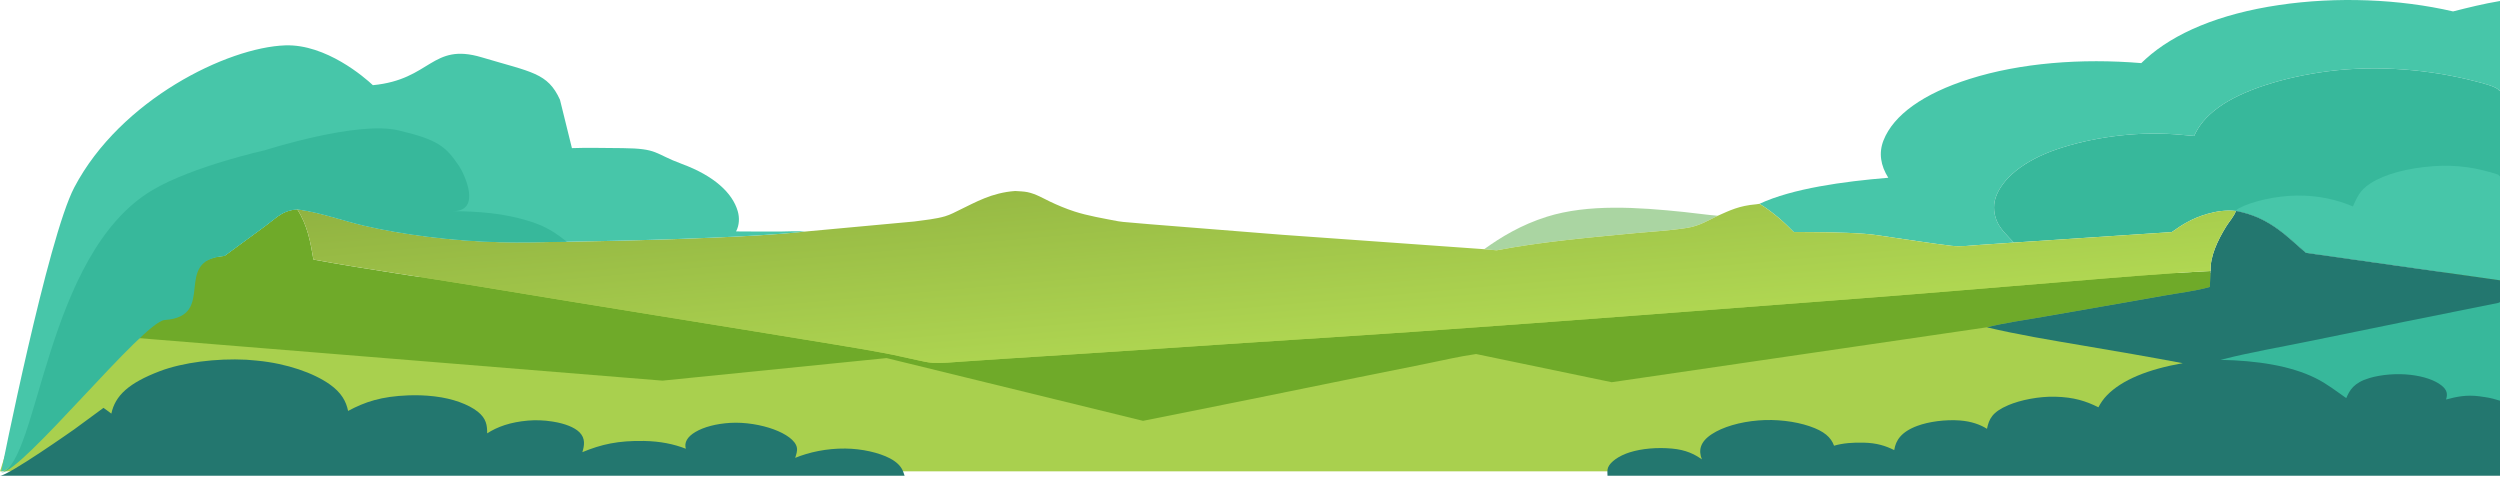 <svg width="942" height="180" viewBox="0 0 942 180" fill="none" xmlns="http://www.w3.org/2000/svg">
<path d="M23 104.595L942 102.595V177.595H0L23 104.595Z" fill="#A9D04E"/>
<path d="M559.234 93.897C565.464 89.401 573.176 84.701 582.872 81.658C598.425 76.776 617.222 78.081 634.57 79.883C638.829 80.325 642.947 80.934 647.251 81.299C644.087 82.825 640.294 85.144 635.896 85.828L635.311 85.924C629.27 86.89 622.053 87.275 615.762 87.879C598.085 89.576 580.689 91.109 563.944 94.315L559.234 93.897Z" fill="#AAD5A2"/>
<path d="M806.832 23.779L808.552 22.17C819.259 12.501 836.06 5.25 858.801 1.885C880.444 -1.318 904.082 -0.392 924.319 4.305C930.087 2.843 935.781 1.422 942 0.378V34.128L941.595 34.027C940.74 32.62 935.358 31.322 932.764 30.643C915.912 26.244 895.935 24.403 876.969 26.885C860.757 29.007 844.728 33.965 835.798 40.565C831.137 44.011 828.541 47.275 826.751 51.217L819.403 50.589C803.839 49.495 787.687 51.947 775.208 56.183C762.328 60.556 754.177 67.479 751.884 74.686C750.942 77.65 751.298 81.226 752.8 84.128C754.165 86.763 756.531 88.932 758.787 91.408C754.591 91.712 750.378 91.965 746.183 92.271C742.793 92.519 738.685 93.032 735.298 92.622C727.943 91.731 720.73 90.59 713.478 89.538C709.926 89.023 706.329 88.374 702.64 88.104C693.835 87.461 684.791 87.489 675.895 87.433C672.292 83.74 668.239 80.055 662.98 76.793C675.307 71.027 694.7 68.36 711.508 66.982C708.618 62.383 707.841 57.617 709.708 52.889C713.487 43.316 724.7 35.275 742.194 29.734C761.216 23.709 784.266 21.896 806.832 23.779Z" fill="#47C6A9"/>
<path d="M826.751 51.217C828.541 47.275 831.137 44.01 835.798 40.565C844.728 33.965 860.757 29.007 876.969 26.885C895.935 24.403 915.912 26.244 932.764 30.643C935.358 31.322 940.74 32.62 941.595 34.027L942 34.128V66.496V105.622L868.892 95.271C862.48 89.945 855.47 81.781 842.486 79.486C838.629 79.085 835.157 79.632 831.84 80.57C825.906 82.246 822.016 84.821 818.325 87.45L758.787 91.408C756.531 88.932 754.165 86.763 752.8 84.128C751.298 81.226 750.943 77.65 751.885 74.686C754.177 67.479 762.328 60.556 775.208 56.183C787.687 51.946 803.839 49.495 819.403 50.589L826.751 51.217Z" fill="#37B89B"/>
<path d="M886.565 77.777C888.107 74.594 888.921 71.798 893.231 69.06C898.881 65.473 907.255 63.352 916.705 62.628C925.92 61.922 933.85 63.341 941.264 65.781L942 66.496V105.622L868.892 95.271C862.48 89.946 855.469 81.781 842.486 79.486C842.734 79.056 842.974 78.817 843.619 78.471C848.608 75.804 857.68 73.792 865.416 73.688C873.653 73.577 880.657 75.286 886.565 77.777Z" fill="#47C6A9"/>
<path d="M41.959 155.856C43.397 149.017 48.555 144.306 60.179 139.87C68.925 136.532 81.612 134.974 92.846 135.545L96.158 135.823L96.957 135.898C108.062 136.967 118.197 140.53 124.269 144.844C128.634 147.944 130.422 151.201 131.159 154.841C137.515 151.42 143.698 149.357 153.767 148.976C156.929 148.856 160.217 148.946 163.286 149.309L163.986 149.389C170.609 150.179 176.496 152.365 179.943 155.062C183.294 157.685 183.579 160.321 183.563 163.287C187.399 160.817 192.247 159.058 198.948 158.477C201.837 158.227 205.154 158.356 207.902 158.799L208.609 158.911C212.814 159.6 216.435 160.989 218.32 162.859C220.679 165.199 220.187 167.895 219.432 170.378C226.541 167.43 232.908 165.972 242.717 166.155C248.767 166.267 253.857 167.307 258.421 169.082C257.767 166.778 258.887 164.632 262.03 162.769C265.213 160.881 269.895 159.66 275.057 159.343C280.85 158.987 286.991 160.125 291.463 161.757C296.045 163.429 299.766 165.942 300.266 168.658C300.501 169.928 300.019 171.262 299.631 172.521C304.801 170.408 311.428 168.933 318.523 169.013C324.781 169.084 331.221 170.551 335.307 172.698C338.204 174.221 339.761 176.014 340.415 177.988L340.849 179.251H0C3.168 179.251 28 161.757 28 161.757L38.993 153.681L40.892 155.049L41.959 155.856Z" fill="#23776F"/>
<path d="M99.849 85.223L104.614 81.551C106.524 80.236 108.451 79.175 111.987 78.855C115.916 84.864 117.041 91.544 118.095 97.793C138.462 101.561 159.663 104.451 180.305 107.891C224.913 115.324 269.812 122.421 314.473 129.797C320.831 130.848 327.261 131.907 333.503 133.094C337.672 133.887 341.626 134.857 345.723 135.716C347.419 136.071 349.634 136.628 351.492 136.722C354.964 136.897 358.779 136.51 362.194 136.27C367.716 135.883 373.251 135.513 378.782 135.155C401.33 133.691 423.871 132.285 446.392 130.73C476.126 128.677 505.966 126.893 535.679 124.801C590.769 120.924 645.758 116.649 700.736 112.454C726.296 110.503 751.773 108.325 777.277 106.231C795.708 104.717 814.341 103.047 832.956 102.115L832.651 108.119C827.533 109.623 820.782 110.419 815.09 111.44C800.097 114.13 785.007 116.713 769.973 119.355C763.026 120.576 755.123 121.668 748.642 123.327L607.284 144.017L556.189 133.396C549.87 134.299 543.71 135.754 537.662 136.982C528.905 138.761 520.099 140.484 511.353 142.276C484.55 147.77 457.627 153.217 430.693 158.571L334.057 134.925L249.613 143.425L30 125.595L32.5 119.095C40.481 118.932 37.584 114.154 45.5 113.595C65.697 112.169 64.447 98.027 84.574 96.421L99.849 85.223Z" fill="#6FAA29"/>
<path d="M842.486 79.486C855.469 81.781 862.48 89.946 868.892 95.271L942 105.622V113.843V149.508V150.982V179.251H605.705C605.696 178.249 605.534 177.138 605.924 176.153C606.793 173.965 610.07 171.708 614.017 170.458C618.649 168.993 624.492 168.518 629.973 169.021C635.305 169.511 638.47 171.123 641.267 173.097C639.922 169.701 640.581 166.51 644.953 163.621C649.062 160.905 655.498 158.981 662.639 158.412C669.302 157.881 676.313 158.741 681.74 160.565C687.446 162.482 689.917 164.807 691.074 167.946C694.418 166.951 698.232 166.704 702.164 166.789C707.154 166.896 710.504 167.985 713.75 169.604L713.775 169.427C714.337 165.982 716.311 162.732 722.47 160.457C726.753 158.874 732.975 158.023 738.467 158.43C742.788 158.75 746.187 159.993 748.695 161.576C749.464 157.911 750.593 155.276 756.753 152.657C761.276 150.734 768.177 149.325 774.421 149.48C781.527 149.656 786.065 151.164 790.683 153.465C791.466 151.943 792.516 150.376 793.905 148.946C799.589 143.1 809.48 139.114 822.466 136.849C810.092 134.519 797.568 132.359 785.015 130.236C772.784 128.167 760.224 126.088 748.642 123.327C755.123 121.668 763.026 120.576 769.973 119.355C785.007 116.713 800.096 114.13 815.09 111.44C820.782 110.419 827.533 109.623 832.651 108.119L832.956 102.115C832.727 96.66 835.545 90.709 838.742 85.469C839.942 83.504 841.844 81.495 842.486 79.486Z" fill="#23776F"/>
<path d="M941.384 114.126L942 113.843V149.508V150.982C940.142 150.424 938.44 149.921 936.287 149.618L935.561 149.519L934.135 149.312C929.351 148.715 925.717 149.434 921.661 150.543C922.305 148.576 922.167 146.955 919.88 145.178C917.305 143.18 913.196 141.816 908.304 141.241C903.147 140.634 897.204 141.129 892.761 142.461C886.866 144.227 885.348 147.051 884.07 150.005C880.351 147.452 877.029 144.724 872.457 142.459C862.992 137.771 850.318 135.853 836.677 135.594L838.013 135.267C848.122 132.708 859.448 130.764 870.015 128.592C893.758 123.713 917.507 118.871 941.384 114.126Z" fill="#37B89B"/>
<path d="M344.451 83.465C348.233 82.962 352.773 82.489 356.083 81.501C358.21 80.867 359.992 79.859 361.741 79.019C367.548 76.232 373.715 72.595 382.5 71.972C383.959 72.062 385.766 72.116 387.103 72.388C390.291 73.035 393.226 74.815 395.649 75.965C398.465 77.302 401.561 78.62 404.876 79.694C409.862 81.31 415.75 82.301 421.35 83.374L423.194 83.62L433.376 84.499L483.064 88.461L559.234 93.897L563.944 94.315C580.689 91.109 598.085 89.576 615.762 87.879C622.053 87.275 629.27 86.89 635.311 85.924L635.896 85.828C640.294 85.144 644.087 82.825 647.251 81.299C651.862 79.278 655.193 77.532 661.776 76.971L662.98 76.793C668.239 80.055 672.292 83.74 675.895 87.432C684.791 87.488 693.835 87.461 702.64 88.104C706.329 88.374 709.926 89.023 713.478 89.538C720.73 90.59 727.942 91.731 735.298 92.622C738.684 93.032 742.793 92.519 746.183 92.271C750.378 91.965 754.591 91.712 758.787 91.408L818.325 87.45C822.016 84.821 825.906 82.246 831.839 80.57C835.157 79.632 838.629 79.085 842.486 79.486C841.844 81.495 839.942 83.504 838.742 85.469C835.545 90.709 832.727 96.66 832.956 102.115C814.341 103.047 795.708 104.717 777.277 106.231C751.773 108.325 726.296 110.503 700.736 112.454C645.758 116.649 590.769 120.924 535.679 124.801C505.966 126.893 476.126 128.677 446.392 130.73C423.871 132.285 401.33 133.691 378.782 135.155C373.251 135.513 367.716 135.883 362.194 136.27C358.779 136.51 354.964 136.897 351.492 136.722C349.634 136.628 347.419 136.071 345.723 135.716C341.626 134.857 337.672 133.887 333.503 133.094C327.261 131.907 320.831 130.848 314.473 129.797C269.812 122.421 224.913 115.324 180.305 107.891C159.663 104.451 138.462 101.561 118.095 97.793C117.041 91.544 115.916 84.864 111.987 78.855L112.614 78.945C121.455 80.251 128.842 83.068 137.068 84.989C152.167 88.515 171.208 90.822 188.072 91.247C196.537 91.46 205.132 91.216 213.598 91.086C231.538 90.792 249.485 90.356 267.357 89.599C279.249 89.095 291.631 88.521 303.257 87.265L344.451 83.465Z" fill="url(#paint0_linear_189_1835)"/>
<path d="M28 70.595C45.426 37.478 85.795 17.827 107.5 17.095C122.821 16.578 137.393 29.162 140.5 32.095C162.471 29.998 162.558 15.933 181.5 21.595C200.373 27.237 206.38 27.419 211 37.595L215.5 55.814C219.646 55.618 230.331 55.772 234.5 55.814C248.188 55.954 246.311 57.844 257 61.795C269.002 66.232 275.977 72.65 277.98 79.568C278.683 81.999 278.611 84.815 277.351 87.198C283.099 87.249 288.841 87.265 294.589 87.235C297.394 87.22 300.533 86.967 303.257 87.265C291.631 88.521 279.249 89.095 267.357 89.599C249.485 90.356 231.538 90.792 213.599 91.086C205.132 91.216 196.537 91.46 188.072 91.247C171.208 90.822 152.167 88.515 137.068 84.989C128.842 83.068 121.455 80.251 112.614 78.945L111.987 78.855C108.451 79.175 106.524 80.236 104.614 81.551L99.849 85.223L84.574 96.422C64.447 98.027 56.197 128.169 36 129.595C28.084 130.154 8.46 177.432 0.479 177.595C0.479 177.595 18 89.599 28 70.595Z" fill="#47C6A9"/>
<path d="M0.474 178.095C14.643 174.178 16.899 95.622 57.5 71.595C72.599 62.659 99.849 56.595 99.849 56.595C99.849 56.595 134.549 45.471 150 49.095C165.097 52.636 167.976 55.182 173 62.595C174.794 65.241 182 80.042 170.093 79.561C180.65 79.614 189.747 80.406 198.689 83.106L199.361 83.307C205.967 85.319 209.716 88.016 213.598 91.086C205.132 91.216 196.537 91.46 188.072 91.247C171.208 90.822 152.167 88.515 137.068 84.989C128.841 83.068 121.454 80.251 112.614 78.945L111.987 78.855C108.451 79.175 106.524 80.236 104.614 81.551L99.849 85.223L84.574 96.421C64.447 98.027 82.197 119.169 62 120.595C54.084 121.154 8.455 177.932 0.474 178.095Z" fill="#37B89B"/>
<defs>
<linearGradient id="paint0_linear_189_1835" x1="498.204" y1="131.468" x2="490.593" y2="45.917" gradientUnits="userSpaceOnUse">
<stop stop-color="#B0D752"/>
<stop offset="1" stop-color="#91B341"/>
</linearGradient>
</defs>
</svg>
